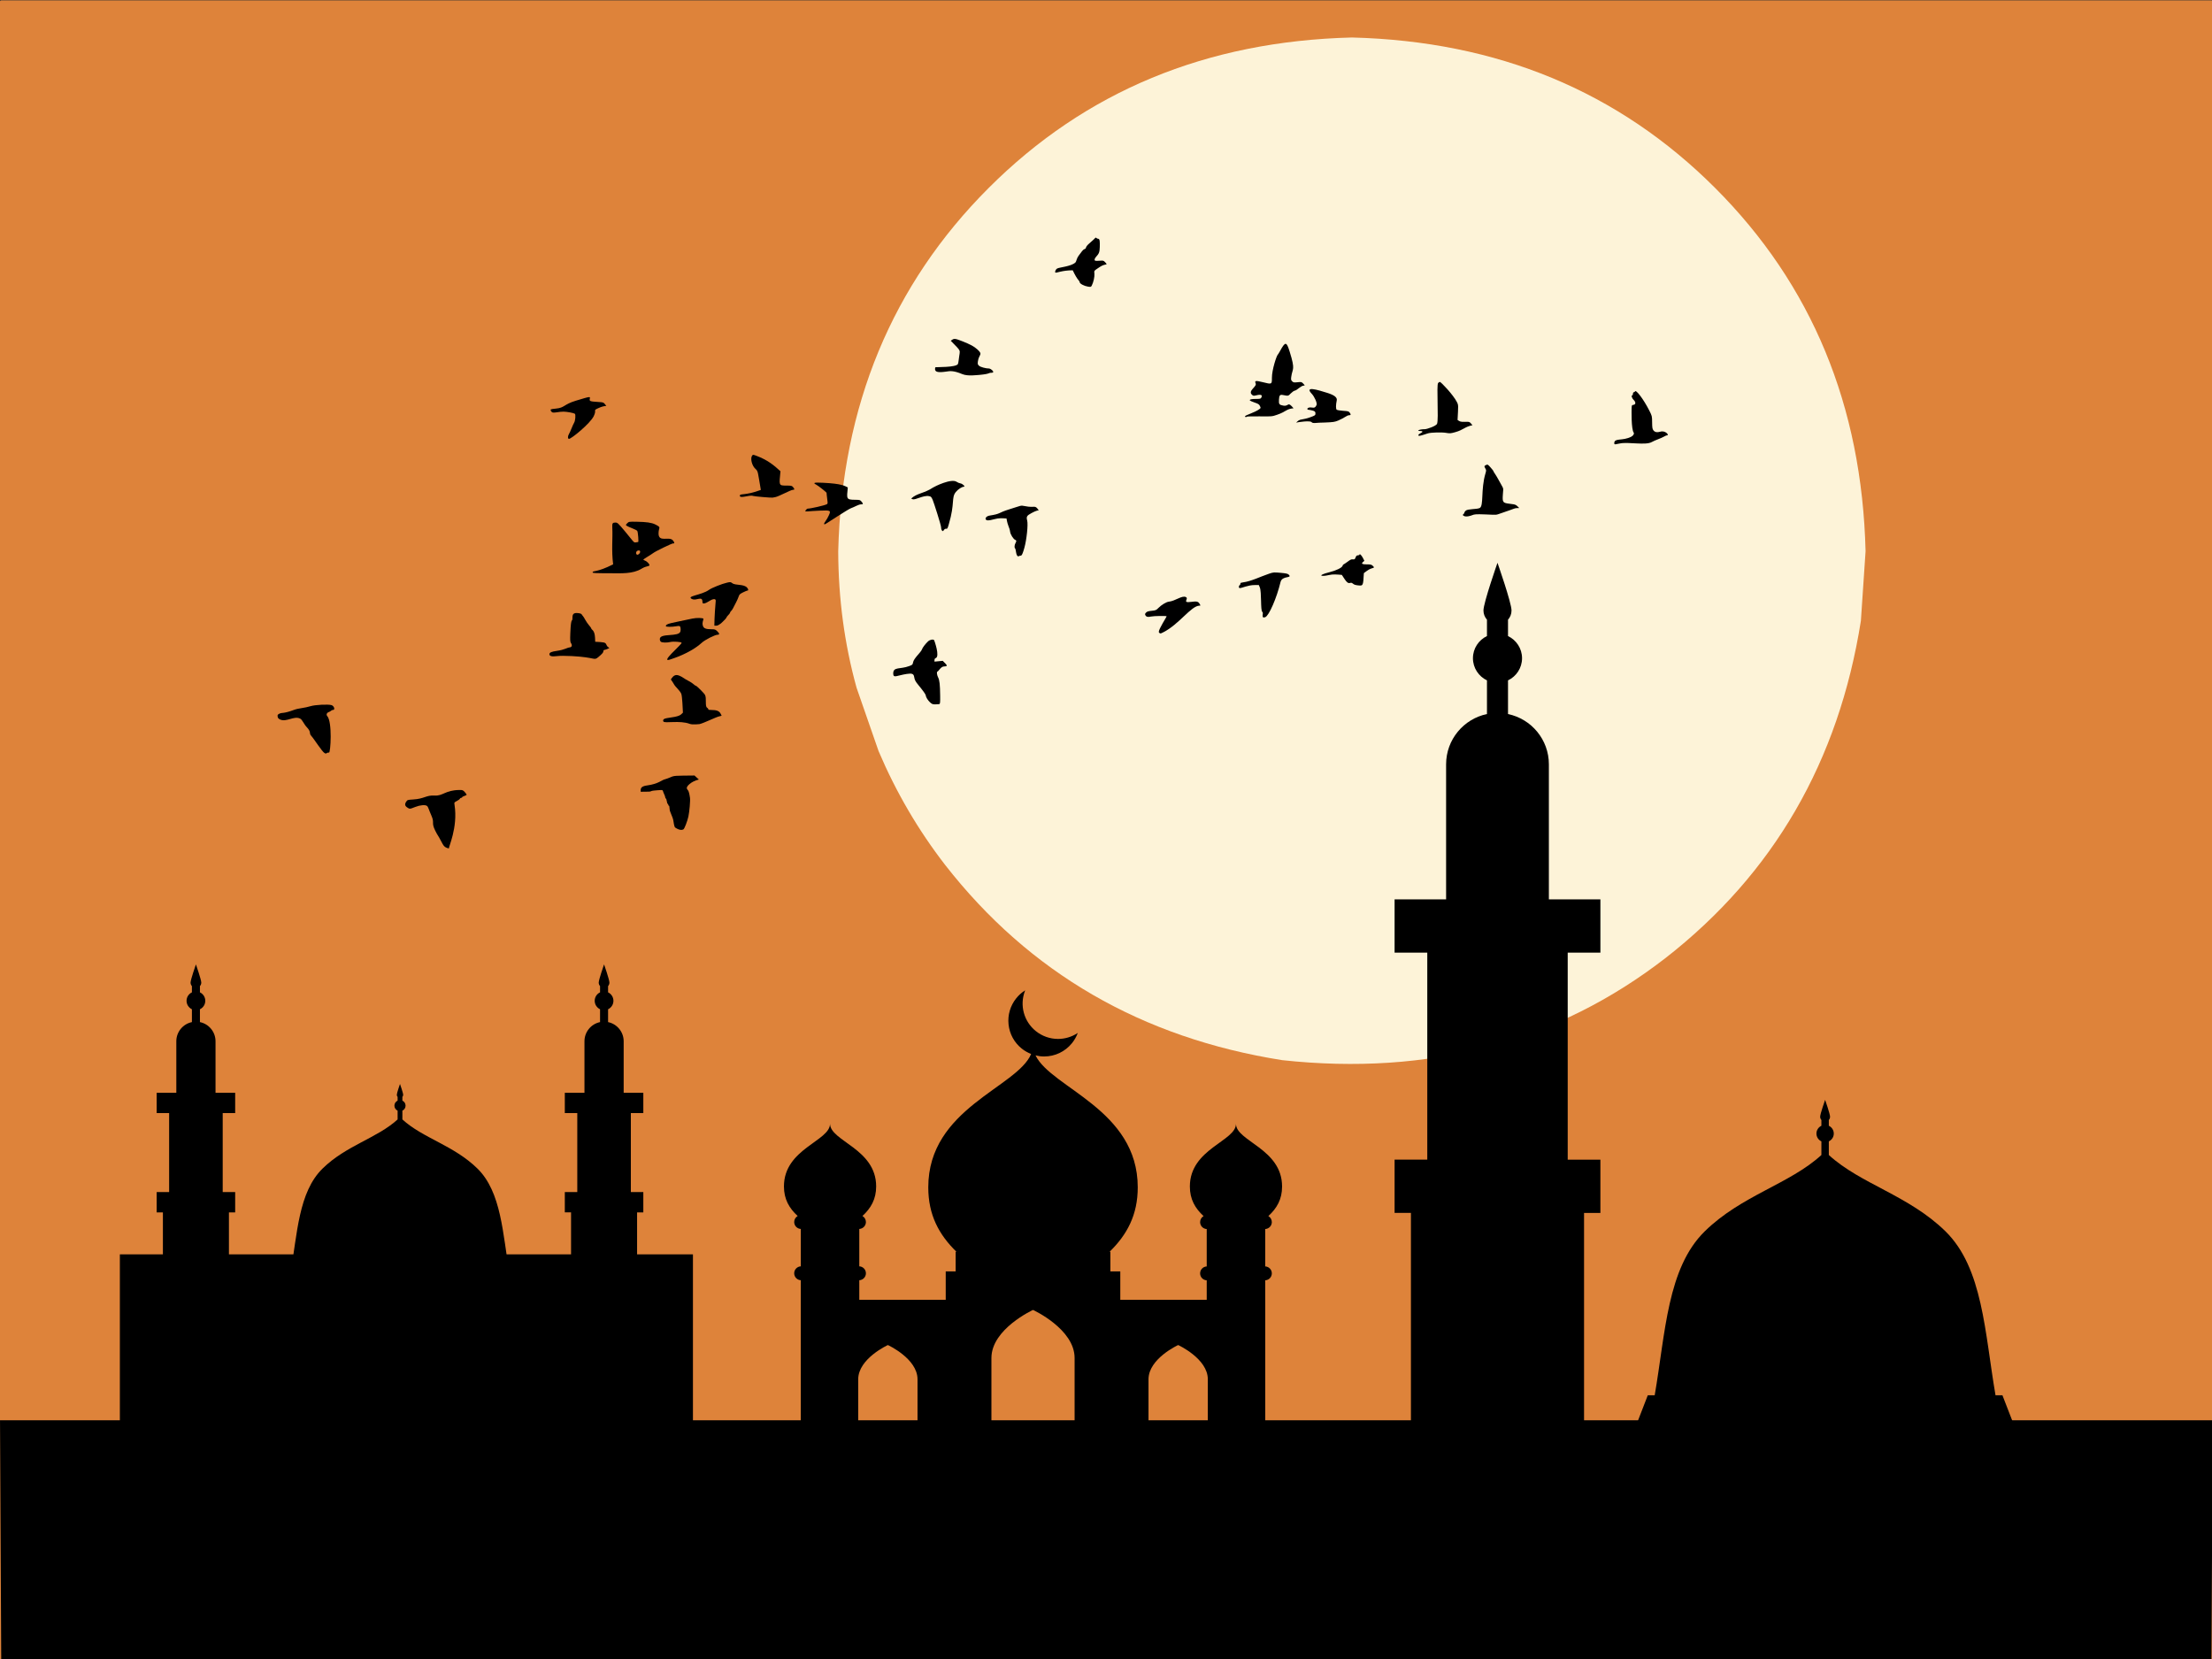 <?xml version="1.0" encoding="UTF-8" standalone="no"?>
<svg
   version="1.1"
   viewBox="0 0 800 600.04"
   id="svg34"
   sodipodi:docname="mosque-8008801.svg"
   width="800"
   height="600.04"
   inkscape:version="1.3.2 (091e20e, 2023-11-25, custom)"
   xmlns:inkscape="http://www.inkscape.org/namespaces/inkscape"
   xmlns:sodipodi="http://sodipodi.sourceforge.net/DTD/sodipodi-0.dtd"
   xmlns="http://www.w3.org/2000/svg"
   xmlns:svg="http://www.w3.org/2000/svg">
  <rect x="0" y="0" width="800" height="600.04" fill="#333333" stroke="none"/>
  <defs
     id="defs34" />
  <sodipodi:namedview
     id="namedview34"
     pagecolor="#ffffff"
     bordercolor="#000000"
     borderopacity="0.25"
     inkscape:showpageshadow="2"
     inkscape:pageopacity="0.0"
     inkscape:pagecheckerboard="0"
     inkscape:deskcolor="#d1d1d1"
     inkscape:zoom="0.18222326"
     inkscape:cx="104.2677"
     inkscape:cy="447.25354"
     inkscape:window-width="1920"
     inkscape:window-height="991"
     inkscape:window-x="-9"
     inkscape:window-y="-9"
     inkscape:window-maximized="1"
     inkscape:current-layer="svg34" />
  <g
     id="g34"
     transform="matrix(0.494,0,0,0.494,133.386,-224.074)">
    <g
       fill="#de833a"
       id="g1">
      <path
         d="m -269,453.84 c -0.308,0 -0.603,0.122 -0.821,0.34 -0.218,0.218 -0.34,0.513 -0.34,0.821 l 10e-4,1213 c 0,0.641 0.52,1.161 1.161,1.161 l 1618,10e-4 c 0.308,0 0.604,-0.122 0.821,-0.34 0.218,-0.218 0.34,-0.513 0.34,-0.821 V 455.002 c 0,-0.641 -0.52,-1.161 -1.162,-1.161 l -1618,-10e-4 z"
         id="path1" />
    </g>
    <g
       fill="#fdf3d8"
       id="g2">
      <path
         d="m 1095.8,857.11 -3.433,51.031 q -24.408,154.22 -142.83,246.68 -119.24,92.388 -280.84,74.926 -154.22,-24.408 -246.68,-142.83 -29.626,-38.28 -48.806,-83.422 l -16.12,-46.409 q -13.284,-47.901 -13.434,-99.975 4.033,-159.81 110.15,-265.92 106.12,-106.12 265.92,-110.15 159.81,4.033 265.92,110.15 106.12,106.12 110.15,265.92"
         id="path2" />
    </g>
    <path
       d="m 1196,1475.1 h -5.066 c -7.92,-45.967 -9.197,-93.128 -36.647,-120.05 -26.893,-26.367 -62.059,-34.526 -85.39,-55.866 v -9.989 c 2.137,-1.024 3.628,-3.189 3.628,-5.712 0,-2.523 -1.49,-4.692 -3.628,-5.714 v -4.248 c 0.556,-0.639 0.904,-1.462 0.904,-2.376 0,-2.005 -3.627,-12.34 -3.627,-12.34 0,0 -3.63,10.334 -3.63,12.34 0,0.914 0.351,1.74 0.908,2.378 v 4.246 c -2.138,1.024 -3.632,3.191 -3.632,5.716 0,2.523 1.492,4.69 3.632,5.712 v 9.987 c -23.335,21.34 -58.501,29.5 -85.39,55.866 -27.452,26.922 -28.726,74.083 -36.647,120.05 h -5.066 l -8.712,22.498 h 277.07 l -8.71,-22.502 z"
       id="path3" />
    <path
       d="M 1350,1493.4 H -270 l 0.884,175.64 1618.1,0.01 1.005,-175.65 z"
       id="path4" />
    <path
       d="m 762.94,1497.6 h 126.75 l -2e-4,-156 h 11.965 l -1.5e-4,-39 h -23.929 v -151.57 h 23.93 l -1.5e-4,-39 h -37.717 l 10e-5,-98.855 c -10e-5,-18.137 -12.837,-33.271 -29.916,-36.825 V 951.7 c 6.064,-2.893 10.272,-9.066 10.272,-16.219 0,-7.153 -4.211,-13.326 -10.272,-16.219 v -11.983 c 1.578,-1.804 2.568,-4.14 2.568,-6.73 0,-5.674 -10.275,-34.932 -10.275,-34.932 0,0 -10.269,29.257 -10.269,34.932 0,2.587 0.99,4.923 2.568,6.73 v 11.98 c -6.061,2.893 -10.272,9.066 -10.272,16.219 -10e-5,7.153 4.211,13.329 10.272,16.219 l 10e-5,24.647 c -17.079,3.555 -29.916,18.685 -29.916,36.825 l -3e-5,98.849 h -37.716 v 38.994 h 23.929 l -10e-5,151.56 h -23.929 l 4e-5,38.994 h 11.965 l 10e-5,156 z"
       id="path5" />
    <path
       d="m 661.11,1348.3 c 0,-1.883 -1.025,-3.511 -2.537,-4.401 6.195,-5.691 10.04,-12.273 10.04,-21.666 0,-27.69 -33.754,-33.143 -33.754,-45.879 0,12.736 -33.754,18.19 -33.754,45.879 0,9.393 3.845,15.975 10.04,21.666 -1.512,0.89 -2.537,2.517 -2.537,4.402 0,2.733 2.142,4.944 4.839,5.091 v 27.358 c -2.697,0.145 -4.839,2.358 -4.839,5.091 0,2.734 2.142,4.949 4.839,5.094 v 14.284 h -63.276 v -20.836 l -7.262,10e-4 v -14.346 l -0.602,10e-4 c 12.802,-12.468 20.645,-26.958 20.645,-47.187 -10e-5,-57.1 -63.174,-72.586 -74.839,-96.592 2.049,0.51 4.159,0.785 6.288,0.785 7.952,0 15.379,-3.541 20.376,-9.713 1.738,-2.151 3.123,-4.547 4.115,-7.122 l 0.154,-0.4 -0.36,0.234 c -4.203,2.724 -9.085,4.164 -14.117,4.164 -5.903,0 -11.688,-2.05 -16.291,-5.774 -8.745,-7.082 -11.923,-18.897 -7.906,-29.402 l 0.153,-0.399 -0.359,0.233 c -2.31,1.499 -4.366,3.352 -6.108,5.506 -4.403,5.438 -6.425,12.264 -5.692,19.222 0.732,6.958 4.133,13.215 9.572,17.616 2.104,1.703 4.462,3.04 6.957,4.015 -10.314,24.607 -75.308,39.71 -75.308,97.626 0,20.228 7.84,34.72 20.643,47.186 l -0.602,10e-4 v 14.344 l -7.261,9e-4 v 20.834 l -63.278,7e-4 v -14.349 c 2.7,-0.146 4.849,-2.359 4.849,-5.091 0,-2.733 -2.149,-4.946 -4.849,-5.091 v -27.36 c 2.7,-0.146 4.849,-2.358 4.849,-5.091 0,-1.882 -1.029,-3.509 -2.543,-4.398 6.193,-5.689 10.04,-12.271 10.04,-21.665 0,-27.69 -33.758,-33.146 -33.758,-45.884 0,12.737 -33.75,18.194 -33.75,45.884 0,9.395 3.848,15.976 10.042,21.665 -1.514,0.89 -2.54,2.516 -2.54,4.398 0,2.732 2.147,4.945 4.843,5.091 v 27.36 c -2.696,0.146 -4.843,2.359 -4.843,5.091 0,2.731 2.147,4.945 4.843,5.091 v 14.348 l -0.029,7e-4 6e-5,94.696 42.047,10e-4 v -36.51 c 0,-15.155 21.714,-25.084 21.714,-25.084 0,0 21.712,9.928 21.712,25.084 v 36.509 l 54.107,10e-4 v -52.121 c -6e-5,-21.25 30.448,-35.171 30.448,-35.171 0,0 30.446,13.922 30.446,35.171 v 52.12 l 54.107,10e-4 v -36.51 c 0,-15.155 21.712,-25.084 21.712,-25.084 0,0 21.714,9.928 21.714,25.084 v 36.509 l 42.047,10e-4 -10e-5,-94.697 h -0.028 v -14.285 c 2.696,-0.144 4.841,-2.359 4.841,-5.094 0,-2.733 -2.145,-4.947 -4.841,-5.091 v -27.358 c 2.695,-0.145 4.84,-2.359 4.84,-5.092 z"
       id="path6" />
    <path
       d="M -182.26,1371.9 H 237.3 q 0,87.329 0,174.66 -209.78,6e-4 -419.56,0 0,-87.331 0,-174.66"
       id="path7" />
    <path
       d="m 148.06,1400.7 h 48.348 v -59.505 h 4.564 v -14.876 h -9.128 v -57.815 h 9.128 v -14.876 h -14.387 v -37.708 c 0,-6.918 -4.897,-12.691 -11.412,-14.047 v -9.403 c 2.313,-1.104 3.918,-3.458 3.918,-6.187 0,-2.728 -1.606,-5.083 -3.918,-6.187 v -4.571 c 0.602,-0.688 0.98,-1.579 0.98,-2.567 0,-2.164 -3.92,-13.325 -3.92,-13.325 0,0 -3.917,11.16 -3.917,13.325 0,0.987 0.378,1.878 0.98,2.567 v 4.57 c -2.312,1.103 -3.918,3.458 -3.918,6.187 0,2.728 1.606,5.084 3.918,6.187 v 9.401 c -6.515,1.356 -11.412,7.128 -11.412,14.047 v 37.706 h -14.387 v 14.874 h 9.128 v 57.813 h -9.128 v 14.874 h 4.564 l 3e-5,59.506 z"
       id="path8" />
    <path
       d="m 106.33,1386.3 h -3.259 c -5.094,-29.566 -5.915,-59.9 -23.571,-77.216 -17.297,-16.96 -39.916,-22.207 -54.923,-35.933 v -6.425 c 1.375,-0.659 2.333,-2.051 2.333,-3.674 0,-1.623 -0.958,-3.018 -2.333,-3.675 v -2.732 c 0.358,-0.411 0.582,-0.941 0.582,-1.528 0,-1.29 -2.333,-7.937 -2.333,-7.937 0,0 -2.334,6.647 -2.334,7.937 0,0.588 0.225,1.119 0.584,1.53 v 2.731 c -1.375,0.659 -2.336,2.052 -2.336,3.676 0,1.623 0.959,3.017 2.336,3.674 v 6.424 c -15.009,13.726 -37.628,18.974 -54.923,35.933 -17.657,17.316 -18.476,47.65 -23.571,77.215 h -3.259 l -5.604,14.47 h 178.21 l -5.603,-14.473 z"
       id="path9" />
    <path
       d="m -150.75,1400.7 h 48.348 v -59.505 h 4.564 v -14.876 h -9.128 v -57.815 h 9.128 v -14.876 h -14.387 v -37.708 c 0,-6.918 -4.896,-12.691 -11.412,-14.047 v -9.403 c 2.312,-1.104 3.918,-3.458 3.918,-6.187 0,-2.728 -1.606,-5.083 -3.918,-6.187 v -4.571 c 0.602,-0.688 0.98,-1.579 0.98,-2.567 0,-2.162 -3.921,-13.322 -3.921,-13.322 0,0 -3.917,11.16 -3.917,13.325 0,0.987 0.378,1.878 0.98,2.567 v 4.57 c -2.312,1.103 -3.918,3.458 -3.918,6.187 0,2.729 1.606,5.084 3.918,6.187 v 9.402 c -6.516,1.356 -11.412,7.127 -11.412,14.047 l 2e-5,37.705 h -14.387 v 14.874 h 9.128 v 57.813 h -9.128 v 14.874 h 4.564 v 59.504 z"
       id="path10" />
    <path
       d="m 32.431,1038.9 c 8.224,-0.468 9.608,-3.257 15.654,-2.87 6.331,0.407 7.735,-3.929 18.137,-4.071 2.443,-0.041 2.687,0.061 4.092,1.588 0.814,0.896 1.384,1.771 1.282,1.975 -0.305,0.489 -3.298,1.201 -3.298,1.771 1e-5,0.57 -1.282,0.183 -1.588,1.038 -0.122,0.346 -1.14,1.099 -2.239,1.669 -1.954,1.018 -1.995,1.079 -1.71,2.829 2.626,16.753 -4.784,31.613 -3.99,31.613 -0.143,0.407 -0.651,0.326 -1.995,-0.264 -1.567,-0.713 -2.076,-1.323 -3.847,-4.763 -2.504,-4.865 -2.3,-3.644 -4.295,-7.674 -3.115,-6.29 -0.265,-5.374 -2.89,-11.216 -1.893,-4.234 -2.199,-6.188 -3.135,-6.901 -1.303,-0.997 -5.069,-0.651 -8.631,0.753 -3.99,1.588 -4.071,1.608 -5.924,0.326 -1.71,-1.16 -1.893,-2.483 -0.59,-4.316 0.794,-1.181 1.099,-1.262 4.967,-1.486 z"
       id="path11" />
    <path
       d="m 203.83,1028.6 c 8.163,-1.079 10.667,-3.99 12.946,-4.478 0.733,-0.163 2.524,-0.814 3.99,-1.445 3.013,-1.323 3.115,-1.16 17.669,-1.323 l 3.196,2.931 c -5.72,1.384 -9.262,5.069 -8.814,6.494 0.55,1.771 1.343,0.265 2.321,6.901 0.305,2.056 -0.407,10.239 -1.181,13.761 -0.733,3.318 -2.768,8.611 -3.521,9.221 0.061,0.061 -1.547,1.323 -4.824,-0.407 -1.913,-1.018 -1.852,-0.895 -2.626,-5.679 -0.244,-1.507 -0.509,-2.199 -2.361,-6.799 -0.712,-1.771 -0.326,-4.315 -0.936,-4.315 -0.631,0 -0.285,-1.323 -0.835,-1.323 -0.57,0 -0.814,-3.99 -1.405,-3.99 -0.57,0 -0.102,-0.977 -1.303,-3.338 -1.547,-3.053 0.244,-3.033 -4.987,-2.646 -8.733,0.651 0.163,1.099 -12.092,1.099 -0.041,-1.995 -0.529,-3.97 4.763,-4.662 z"
       id="path12" />
    <path
       d="m -65.707,976.2 c 2.463,-1.282 2.382,0.305 11.42,-3.053 2.748,-1.018 7.532,-1.262 11.623,-2.545 3.298,-1.038 13.008,-1.527 15.389,-0.773 1.893,0.611 2.768,3.522 1.079,3.522 -1.221,0 -1.588,1.059 -3.053,1.527 -1.486,0.469 -2.097,1.914 -1.221,2.891 3.909,4.315 2.463,27.236 1.323,26.809 -0.326,-0.122 -0.937,-0.02 -1.384,0.245 -0.997,0.59 -0.936,0.57 -1.873,0.081 -1.812,-0.977 -7.756,-10.443 -9.649,-12.478 -2.097,-2.28 0.326,-2.565 -3.42,-6.534 -2.056,-2.158 -3.216,-5.415 -4.763,-6.188 -4.519,-2.3 -10.117,2.809 -14.718,0.631 -1.201,-0.57 -1.629,-1.079 -1.791,-2.117 -0.163,-1.14 -2.45e-4,-1.465 1.038,-2.015 z"
       id="path13" />
    <path
       d="m 234.91,983.53 c -7.206,-2.748 -18.259,-0.183 -19.216,-1.71 -0.733,-1.181 0.305,-2.178 2.545,-2.483 9.73,-1.323 9.69,-2.056 11.725,-3.99 -0.122,-2.382 -0.468,-12.051 -1.221,-13.883 -0.855,-2.096 -4.743,-5.639 -5.028,-6.412 -0.224,-0.611 -2.178,-3.42 -2.606,-4.071 1.527,-2.056 2.789,-4.091 6.168,-2.748 2.687,1.079 3.583,2.28 6.677,3.807 3.318,1.628 4.723,3.562 5.415,3.562 0.631,0 6.107,5.476 6.779,6.758 1.282,2.483 -0.183,8.285 1.506,9.343 1.832,1.14 -0.387,1.669 3.216,1.669 3.603,0 5.476,0.692 6.514,2.402 0.509,0.815 0.916,1.588 0.916,1.71 0,0.122 -0.733,0.366 -1.649,0.529 -2.361,0.448 -11.277,4.967 -14.555,5.7 0,-0.061 -4.906,0.672 -7.186,-0.183 z"
       id="path14" />
    <path
       d="m 395.59,941.25 c 2.382,-0.896 2.585,-1.079 2.829,-2.606 0.509,-3.176 5.903,-7.491 6.636,-9.812 0.366,-1.14 2.544,-3.99 4.397,-5.7 1.364,-1.262 3.888,-1.73 4.458,-0.794 0.102,0.183 4.417,12.03 1.059,13.089 -0.997,0.326 -0.835,1.506 -0.835,2.545 l 6.046,-0.57 c 3.318,3.399 4.214,3.929 0.733,4.132 -2.097,0.122 -3.644,3.318 -4.662,3.766 -0.631,0.285 -0.326,2.545 0.57,4.295 1.018,1.995 1.364,5.068 1.466,13.394 0.061,4.885 -0.041,5.903 -0.59,6.046 0,-0.041 -0.163,0.163 -2.89,0.224 -1.913,0.041 -2.443,-0.143 -3.847,-1.384 -1.629,-1.445 -3.175,-3.969 -3.237,-5.231 -0.021,-0.672 -1.995,-3.42 -5.394,-7.552 -2.158,-2.626 -2.707,-3.664 -3.074,-5.903 -0.387,-2.341 -1.527,-2.789 -5.435,-2.199 -7.145,1.099 -9.893,3.4 -9.893,-0.305 0,-5.13 4.987,-2.931 11.664,-5.435 z"
       id="path15" />
    <path
       d="m 227.48,911.93 c -0.305,-0.122 -1.425,-0.041 -2.504,0.163 -2.85,0.549 -7.511,0.509 -7.511,-0.061 0,-1.934 3.359,-2.117 19.44,-5.578 3.115,-0.672 8.081,-0.55 8.081,0.203 0,1.12 -1.119,2.483 -0.448,4.947 0.529,1.975 2.158,2.667 6.229,2.667 2.585,0 2.952,0.122 4.295,1.425 1.771,1.71 1.873,2.585 0.285,2.585 -1.873,0 -9.242,3.725 -11.562,5.862 -8.875,8.082 -22.31,11.888 -22.555,12.071 -9.283,3.522 7.776,-10.544 7.776,-12.01 0,-0.692 -6.025,-1.14 -8.204,-0.611 -2.504,0.611 -6.066,0.529 -6.982,-0.163 -0.448,-0.346 -0.774,-1.181 -0.774,-1.975 0,-4.702 14.209,-1.221 15.125,-5.72 0.326,-1.751 0.02,-3.522 -0.692,-3.807 z"
       id="path16" />
    <path
       d="m 138,930.05 c 5.211,-0.733 7.145,-2.3 9.099,-2.504 1.608,-0.163 1.974,-1.506 0.896,-3.155 -0.59,-0.896 -0.672,-2.076 -0.468,-7.247 0.509,-13.17 1.567,-7.104 1.567,-11.44 0,-2.707 1.038,-3.562 4.051,-3.257 1.445,0.142 2.443,0.468 2.687,0.916 0.672,1.181 1.018,0.977 2.545,3.847 1.812,3.399 4.478,5.801 4.478,6.473 3e-5,0.937 2.524,0.957 2.768,6.86 l 0.122,2.891 c 6.636,0.366 7.471,0.346 8.204,2.198 1.119,2.83 3.644,1.852 0.733,3.074 -2.463,1.038 -2.952,0.448 -2.952,1.669 0,0.896 -0.896,1.914 -3.623,4.214 -3.562,2.972 -1.506,0.224 -19.684,-0.692 -4.56,-0.224 -8.794,-0.224 -10.707,0.041 -3.644,0.489 -5.496,0.021 -5.496,-1.364 -2e-5,-1.303 1.466,-1.934 5.781,-2.524 z"
       id="path17" />
    <path
       d="m 573.17,900.76 c 2.931,-0.285 3.318,-0.448 4.947,-2.117 2.199,-2.219 5.741,-4.356 7.532,-4.539 4.886,-0.509 9.771,-4.865 12.58,-3.359 2.382,1.262 -3.318,4.499 3.929,3.481 3.949,-0.55 5.048,-0.285 6.066,1.425 0.774,1.323 0.774,1.344 -0.061,1.344 -6.046,0 -15.003,13.761 -26.605,19.542 v 2.5e-4 c -1.995,0.997 -1.669,0.916 -2.524,0.59 -0.387,-0.143 -0.692,-0.55 -0.692,-0.916 -3e-5,-2.198 5.761,-10.972 5.761,-11.399 0,-0.427 -9.323,-0.305 -11.338,0.143 -2.422,0.55 -3.562,0.285 -4.234,-0.957 -0.387,-0.733 -0.305,-1.099 0.489,-1.934 0.773,-0.774 1.669,-1.059 4.153,-1.303 z"
       id="path18" />
    <path
       d="m 254.46,911.65 -1.486,2e-4 c 0.041,-6.494 0.692,-14.86 0.997,-18.178 0.163,-1.75 -1.954,-1.649 -4.824,0.244 -1.282,0.855 -2.911,1.588 -3.603,1.649 -1.119,0.082 -1.262,-0.061 -1.303,-1.384 -0.122,-4.336 -4.397,-0.366 -7.532,-1.792 -4.947,-2.26 6.84,-2.768 12.376,-6.778 1.995,-1.445 9.567,-4.458 13.252,-5.272 2.341,-0.529 2.606,-0.488 3.664,0.346 2.443,1.913 8.631,0.509 11.013,3.4 0.896,1.099 1.018,2.036 0.244,2.036 -0.305,0 -1.771,0.611 -3.257,1.343 -3.909,1.954 -2.137,1.608 -5.109,7.308 -1.832,3.542 -2.809,5.679 -3.705,6.412 -0.977,0.814 -0.183,1.16 -2.015,2.911 -1.995,1.913 -0.143,1.262 -4.275,5.069 0.041,-0.02 -2.606,2.687 -4.438,2.687 z"
       id="path19" />
    <path
       d="m 637.64,881.89 c 1.303,-1.079 -0.875,-1.547 2.565,-1.974 5.781,-0.733 12.417,-4.132 18.89,-6.311 3.135,-1.059 3.501,-1.079 8.387,-0.651 4.112,0.366 5.272,0.631 5.985,1.323 2.972,2.972 -4.784,0.427 -5.985,5.435 -2.83,11.745 -8.468,24.692 -11.196,25.71 -3.44,1.282 -0.916,-3.074 -2.137,-3.847 -1.445,-0.916 -0.407,-14.554 -1.852,-17.995 l -0.713,-1.669 -3.094,2.7e-4 c -4.845,-2.7e-4 -9.12,2.198 -10.768,2.219 -0.977,-2e-4 -1.018,-1.466 -0.081,-2.239 z"
       id="path20" />
    <path
       d="m 703.21,872.54 c 5.008,-1.262 9.12,-3.237 9.649,-4.641 0.55,-1.445 0.285,-0.489 3.725,-3.074 2.117,-1.588 2.87,-1.913 3.888,-1.71 2.545,0.509 1.344,-2.972 3.705,-2.972 0.611,0 1.099,-0.204 1.099,-0.428 0,-1.059 1.466,0.306 2.483,2.28 l 1.099,2.178 c -2.015,1.629 -3.115,2.606 1.853,2.606 2.646,0 3.338,0.163 4.193,0.957 2.463,2.321 -0.102,0.753 -4.214,3.807 l -2.199,1.629 c -0.509,9.527 -0.59,9.344 -4.234,8.977 -1.852,-0.183 -3.013,-0.57 -3.684,-1.201 -2.402,-2.26 -2.585,2.199 -6.392,-3.685 l -1.812,-2.789 c -3.379,-0.264 -6.331,-0.631 -9.506,0.122 -5.659,1.343 -9.12,0.346 0.346,-2.056 z"
       id="path21" />
    <path
       d="m 163.83,872.6 c 0.285,-1.445 2.87,0.305 15.043,-5.842 -1.343,-10.707 -0.183,-18.565 -0.631,-27.277 -0.142,-2.748 0.265,-3.338 2.321,-3.318 1.527,0.02 1.914,0.366 7.349,6.88 7.776,9.303 5.374,7.735 9.283,7.349 0.448,-0.041 -0.102,-7.043 -0.631,-8.061 -0.509,-0.977 -6.473,-2.87 -7.756,-3.807 -0.814,-0.591 -0.794,-0.651 0.367,-1.832 1.221,-1.221 1.242,-1.221 7.165,-1.119 6.84,0.102 10.809,0.672 13.333,1.954 4.947,2.504 2.443,1.751 2.443,6.616 0,6.86 7.735,1.852 10.463,5.028 1.282,1.486 1.405,2.524 0.285,2.239 -0.712,-0.183 -13.17,5.842 -14.758,7.145 -0.998,0.835 -7.104,4.336 -7.104,4.764 0,0.163 0.448,0.448 0.998,0.611 1.364,0.407 3.44,2.422 3.44,3.338 0,1.221 -1.934,0.326 -5.781,2.687 -6.392,3.929 -15.043,3.339 -22.88,3.318 -11.216,-0.02 -13.048,-0.102 -12.946,-0.672 z m 34.3,-13.781 c 0.855,-0.957 0.651,-2.239 -0.387,-2.239 -3.338,0 -2.239,5.13 0.387,2.239 z"
       id="path22" />
    <path
       d="m 454.45,831.06 c 8.57,-1.303 6.005,-2.015 14.534,-4.621 8.794,-2.687 8,-3.013 11.257,-2.341 7.898,1.629 7.084,-1.323 10.219,3.074 -1.079,0.224 -1.975,0.264 -5.415,2.117 -3.338,1.791 -3.786,2.585 -3.054,5.374 0.794,2.911 -0.407,14.066 -2.036,19.929 -2.137,7.695 -2.443,5.211 -3.705,6.026 v 2e-4 c -2.626,1.669 -2.321,-5.089 -3.135,-5.598 -0.59,-0.367 -0.427,-2.504 0.285,-3.746 0.855,-1.486 0.814,-2.117 -0.102,-2.422 -1.364,-0.468 -3.522,-3.888 -3.807,-6.005 -0.448,-3.4 -1.669,-3.745 -2.626,-9.69 -3.318,-0.163 -5.415,-0.427 -8.997,0.549 -3.949,1.079 -5.537,1.12 -6.148,0.183 -0.713,-1.079 0.692,-2.504 2.728,-2.829 z"
       id="path23" />
    <path
       d="m 422.66,840.71 c -1.466,-0.203 -1.852,1.69 -2.361,1.69 -0.712,0 -1.323,-1.242 -1.323,-2.707 0,-1.649 -5.333,-18.239 -6.107,-20.01 -0.997,-2.3 -1.282,-2.606 -2.707,-2.87 -4.316,-0.814 -10.117,3.114 -12.112,2.219 l -0.977,-0.448 c 4.295,-4.031 9.466,-3.685 16,-8.061 1.099,-0.733 13.415,-6.901 17.343,-4.153 0.651,0.468 1.893,0.977 2.748,1.12 1.69,0.306 3.827,2.463 2.443,2.463 -1.425,0 -4.193,1.812 -5.822,3.807 -3.481,4.254 -0.55,8.081 -5.13,23.512 -0.896,3.175 -1.119,3.562 -1.995,3.44 z"
       id="path24" />
    <path
       d="m 321.24,825.97 c 2.3,-0.02 12.336,-2.321 14.005,-3.196 0.713,-0.387 0.774,-0.753 0.468,-2.952 -0.55,-4.01 -0.468,-4.458 -0.59,-5.415 -0.061,-0.448 -6.005,-5.17 -7.471,-5.924 -2.829,-1.466 -1.832,-1.771 4.885,-1.446 13.679,0.651 15.797,2.239 18.138,3.42 -0.814,8.346 -1.364,8.997 5.435,9.038 3.257,0.02 3.542,0.102 4.56,1.262 1.404,1.649 1.343,2.076 -0.265,2.076 -1.873,0 -4.824,1.934 -7.552,2.89 -2.076,0.733 -17.527,10.992 -17.73,10.992 -2.097,1.486 -2.443,0.59 -0.651,-1.751 0.631,-0.814 1.649,-2.585 2.26,-3.949 1.73,-3.766 1.466,-3.908 -6.494,-3.583 -8.631,0.346 -10.667,0.957 -10.667,0.346 -0.021,-0.468 1.201,-1.812 1.669,-1.812 z"
       id="path25" />
    <path
       d="m 801.39,830 c 1.079,-0.896 0.244,-1.262 1.649,-2.524 1.588,-1.445 8.02,-0.916 10.239,-1.954 3.115,-1.466 0.712,-13.435 4.214,-25.262 0.651,-2.199 0.651,-2.483 -0.02,-3.623 -0.977,-1.669 -0.916,-1.975 0.488,-2.606 1.16,-0.529 1.303,-0.448 3.318,1.812 1.16,1.303 2.117,2.524 2.117,2.728 0.02,0.733 1.14,1.384 4.865,8.387 2.748,5.15 2.361,3.155 1.995,8.651 -0.407,5.863 -0.122,6.209 5.354,6.84 4.336,0.509 4.153,0.631 6.636,3.074 -3.908,0 -2.239,0.122 -12.193,3.42 -5.863,1.954 -3.115,1.608 -12.438,1.262 -7.084,-0.244 -7.959,-0.203 -9.995,0.611 0.122,0 -4.295,1.71 -6.168,0.346 -0.692,-0.529 -0.712,-0.631 -0.061,-1.16 z"
       id="path26" />
    <path
       d="m 271.62,816.48 c 0,-1.771 3.807,0.102 15.389,-4.213 -2.361,-13.639 -1.893,-13.537 -4.01,-15.471 -2.565,-2.341 -3.847,-7.613 -2.361,-9.649 0.57,-0.774 0.692,-0.774 3.155,0.142 7.756,2.911 12.58,6.636 17.588,11.318 -0.977,10.341 -1.506,10.483 4.397,10.483 3.562,0 3.929,0.082 4.824,1.12 1.262,1.445 1.221,1.995 -0.122,1.995 -1.588,0 -10.3,4.865 -12.886,5.333 -0.041,0 -1.954,0.366 -1.995,0.366 -0.916,0.183 -13.435,-0.896 -14.351,-1.242 -2.545,-0.957 -9.628,2.239 -9.628,-0.183 z"
       id="path27" />
    <path
       d="m 924.26,773.31 c 1.445,-0.733 2.341,-2.219 1.791,-2.972 -1.893,-2.504 -1.567,-16.57 -1.527,-17.913 0.081,-2.158 0.163,-2.3 1.303,-2.443 1.812,-0.204 1.873,-1.995 0.122,-3.664 -1.282,-1.222 -1.852,-3.338 -0.916,-3.338 0.692,0 0.122,-2.219 1.079,-2.219 0.346,0 0.712,-0.244 0.835,-0.55 0.651,-1.832 6.29,5.659 10.422,13.781 2.097,4.132 2.117,4.173 2.158,8.794 0.041,3.908 0.183,4.824 0.936,5.842 1.038,1.384 2.707,1.71 5.109,0.997 3.705,-1.099 6.636,2.646 4.967,2.646 -0.407,0 -1.364,0.387 -2.117,0.855 -2.036,1.262 -6.901,2.768 -9.038,4.03 -4.601,2.707 -17.323,-0.224 -23.43,1.099 -2.809,0.346 -4.356,1.466 -4.132,-0.549 0.407,-3.542 6.066,-1.16 12.438,-4.397 z"
       id="path28" />
    <path
       d="m 168.02,752.4 c -4.377,2.015 -0.814,0.773 -3.4,5.964 -2.707,5.394 -16.224,16.427 -18.036,16.529 -0.937,0.061 -1.038,-1.893 -0.183,-3.277 1.14,-1.873 3.033,-7.186 3.908,-8.55 0.896,-1.384 1.262,-6.107 0.529,-6.575 -0.977,-0.611 -5.883,-1.506 -8.244,-1.527 -3.277,-0.02 -6.473,0.977 -7.959,0.611 -0.997,-0.244 -1.893,-1.73 -1.343,-2.28 0.142,-0.142 1.812,-0.407 3.705,-0.57 6.473,-0.59 5.537,-3.053 14.555,-5.761 10.87,-3.277 10.626,-3.237 10.219,-1.384 -0.366,1.69 0.224,1.934 5.659,2.26 4.886,0.305 4.316,0.244 6.453,2.911 -1.466,0.183 -2.911,0.285 -5.862,1.649 z"
       id="path29" />
    <path
       d="m 769.93,769.13 c -3.42,0 -0.896,-1.323 3.196,-1.323 1.445,0 8.285,-2.26 8.957,-3.99 1.303,-3.338 -0.55,-28.356 0.773,-29.822 0.407,-0.448 0.977,-0.814 1.262,-0.814 0.794,0 9.73,9.364 12.478,14.738 1.221,2.402 1.038,2.361 0.488,13.13 1.608,1.058 1.832,1.486 5.476,1.384 3.644,-0.102 3.237,-0.082 5.435,2.463 -5.964,1.242 -6.27,3.338 -12.784,5.15 -3.155,0.875 -3.847,0.916 -6.433,0.468 -3.216,-0.57 -11.196,-0.346 -13.435,0.366 -1.893,0.611 -5.191,1.73 -6.209,1.792 -1.282,0.061 -0.875,-1.099 0.631,-1.771 2.036,-0.936 2.117,-1.771 0.163,-1.771 z"
       id="path30" />
    <path
       d="m 683.48,760.58 c 2.626,-0.305 8.407,-2.239 9.221,-3.074 0.305,-0.305 0.448,-1.079 0.326,-1.71 -0.183,-0.896 -0.631,-1.242 -2.199,-1.669 -1.079,-0.285 -2.361,-0.529 -2.85,-0.529 -1.669,0 -1.038,-2.321 2.829,-1.588 1.527,0.285 2.483,-0.346 3.094,-2.056 0.468,-1.344 -1.567,-5.944 -3.562,-8.061 -5.456,-5.781 3.745,-3.074 11.42,-0.651 5.17,1.629 7.328,3.359 6.88,5.476 -0.712,3.257 -0.733,6.27 -0.061,6.819 0.366,0.305 2.483,0.672 4.723,0.814 3.746,0.244 4.112,0.346 4.906,1.466 0.916,1.282 0.774,1.771 -0.468,1.771 -1.69,0 -3.155,1.832 -8,3.868 -2.524,1.059 -3.644,1.221 -9.73,1.466 -6.453,0 -8.774,0.977 -9.812,-0.285 -1.059,-1.282 -9.649,-0.02 -11.277,0.346 1.323,-1.242 1.975,-2.097 4.56,-2.402 z"
       id="path31" />
    <path
       d="m 664.96,757.25 c -3.684,1.262 -3.847,1.282 -12.743,1.16 -4.947,-0.061 -9.14,0.041 -9.323,0.204 0,0.326 -1.649,0.57 -1.405,-0.244 0.305,-0.936 7.45,-2.829 10.748,-5.415 0.814,-0.631 0.814,-0.774 0.163,-2.117 -0.57,-1.221 -1.201,-1.629 -3.888,-2.544 -1.771,-0.611 -3.318,-1.283 -3.44,-1.486 -0.468,-0.753 1.038,-1.16 4.417,-1.16 3.013,0 3.481,-0.122 3.908,-0.936 1.466,-2.728 -1.608,-2.239 -4.601,-1.506 -0.957,0.244 -1.486,0.081 -2.26,-0.651 -3.155,-2.952 3.847,-5.883 2.728,-8.305 -0.916,-1.995 0.021,-2.158 5.252,-0.855 6.636,1.669 6.677,1.649 6.656,-3.175 -0.041,-5.863 3.461,-16.387 4.316,-17.018 0.183,-0.143 0.875,-1.262 1.547,-2.483 3.969,-7.267 4.784,-7.226 7.125,0.285 4.377,14.005 2.015,11.969 1.16,18.483 -0.265,1.995 -0.163,2.402 0.672,3.257 0.875,0.875 1.262,0.957 3.929,0.692 2.891,-0.285 2.992,-0.265 4.255,1.079 1.14,1.201 1.201,1.364 0.448,1.364 -2.321,0.02 -4.824,3.379 -6.88,3.766 -0.55,0.102 -1.832,1.018 -2.809,2.015 -1.913,1.934 -1.69,1.893 -5.822,1.099 -2.056,-0.387 -2.606,0.265 -2.789,3.42 -0.203,3.277 0.183,3.827 3.115,4.356 4.54,0.834 2.85,-3.644 7.572,1.974 -5.415,0.448 -5.232,2.422 -12.051,4.743 z"
       id="path32" />
    <path
       d="m 423.21,725.57 c -6.331,0.936 -8.672,0.468 -8.672,-1.792 0,-0.692 0.142,-1.282 0.326,-1.323 0.896,-0.183 14.84,0.183 16.407,-2.3 0.183,-0.285 0.468,-1.832 0.651,-3.42 0.875,-7.959 2.382,-5.028 -5.883,-13.679 2.341,-1.649 2.402,-2.056 8.366,0.326 6.29,2.504 8.611,3.786 11.176,6.066 4.356,3.929 0.997,3.44 0.326,8.753 -0.244,1.893 -0.143,2.26 0.855,3.175 0.997,0.936 4.987,2.015 7.389,2.015 1.12,0 5.048,3.114 1.649,3.114 -2.524,0 -0.488,0.794 -8.855,1.567 -1.384,0 -8.346,1.16 -12.519,-0.611 -6.494,-2.748 -9.221,-2.178 -11.216,-1.893 z"
       id="path33" />
    <path
       d="m 503.84,650.23 c 1.527,-0.957 10.137,-1.506 13.333,-4.356 1.038,-0.936 0.713,-2.748 2.707,-5.354 1.934,-2.524 2.768,-4.051 4.153,-4.58 1.852,-0.692 -0.366,-0.977 3.807,-4.458 4.417,-3.664 4.051,-4.438 4.865,-3.644 1.486,1.466 2.707,-1.486 2.443,6.616 -0.122,3.745 -0.529,4.804 -2.789,7.247 -1.119,1.221 -1.343,2.483 -0.468,2.789 0.305,0.102 1.771,0.102 3.257,-0.021 2.524,-0.203 2.789,-0.122 3.888,1.059 2.504,2.707 0.57,0.57 -3.807,3.46 -4.56,3.033 -4.234,2.646 -4.01,5.048 0.203,2.178 -0.692,6.188 -1.913,8.57 -0.57,1.099 -0.712,1.14 -2.85,0.814 -2.707,-0.427 -5.883,-2.097 -6.025,-3.196 -0.224,-1.527 -1.344,-0.835 -5.089,-8.753 -7.919,0 -12.153,2.178 -12.682,1.649 -0.57,-0.489 0.204,-2.28 1.181,-2.891 z"
       id="path34" />
  </g>
</svg>

